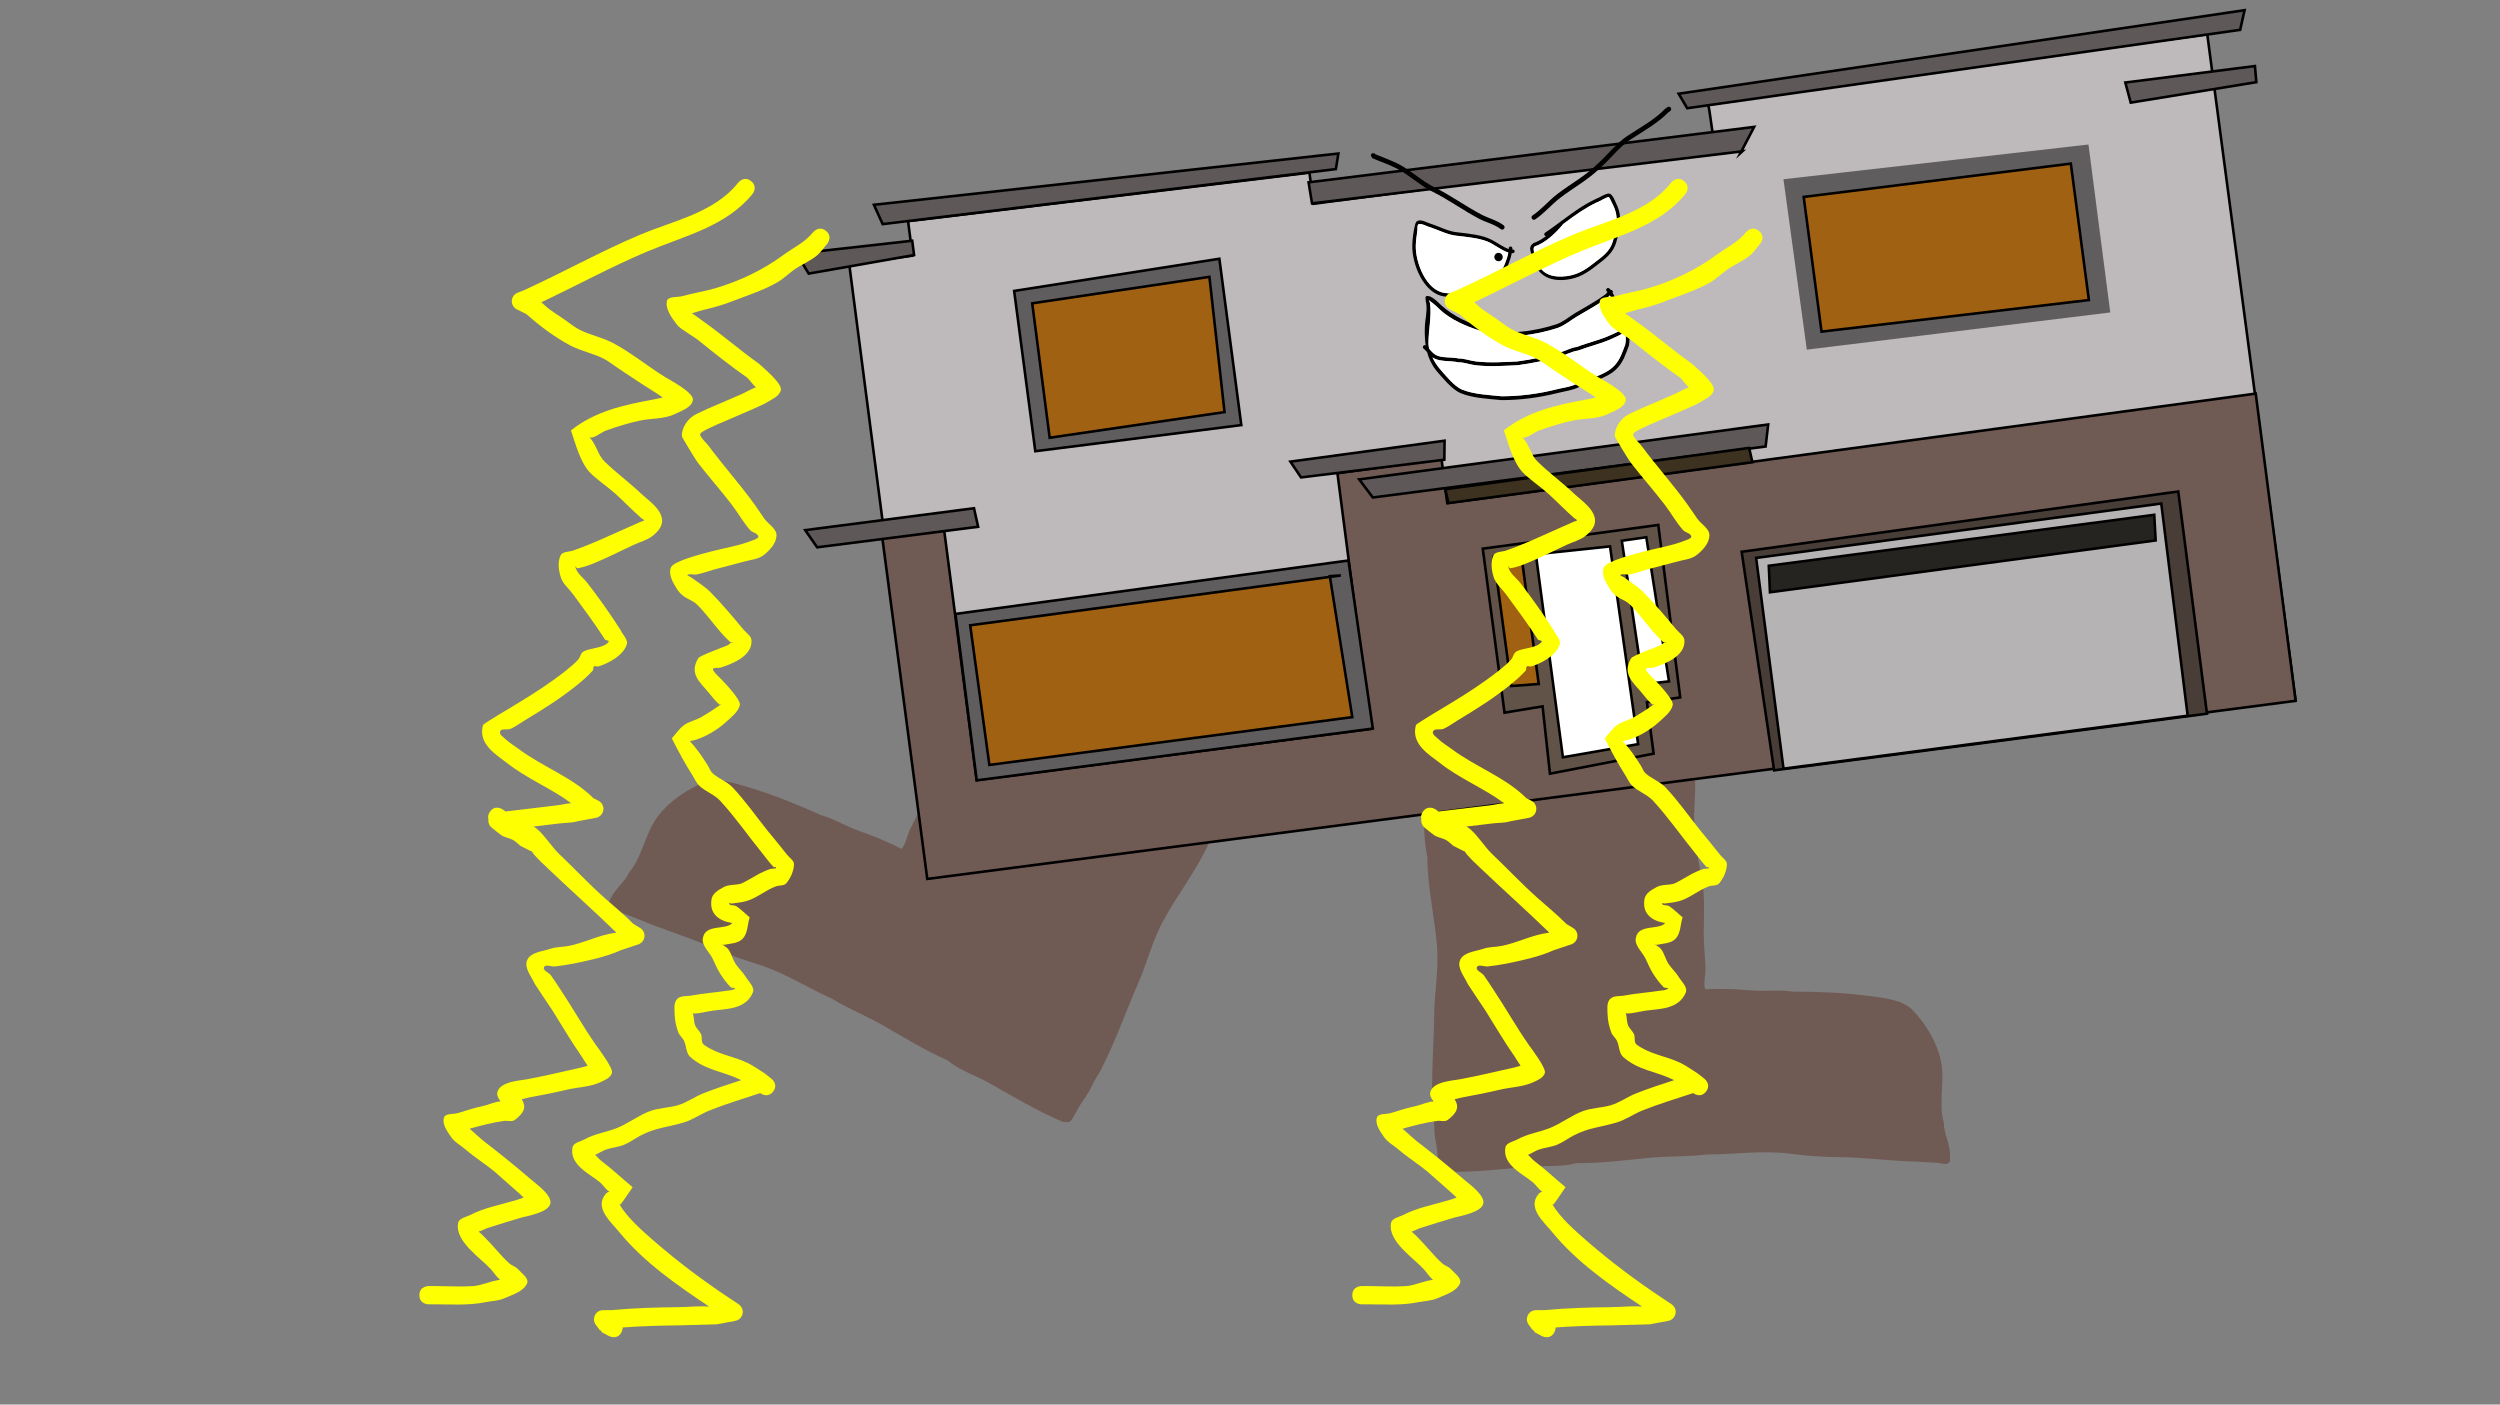 <svg version="1.1" xmlns="http://www.w3.org/2000/svg" xmlns:xlink="http://www.w3.org/1999/xlink" width="959.459" height="539.039" viewBox="0,0,959.459,539.039"><rect x="0" y="0" width="959.459" height="539.039" fill="#808080" stroke="none"/><g transform="translate(159.73,89.52)"><g data-paper-data="{&quot;isPaintingLayer&quot;:true}" fill-rule="nonzero" stroke-linejoin="miter" stroke-miterlimit="10" stroke-dasharray="" stroke-dashoffset="0" style="mix-blend-mode: normal"><path d="M-159.73,449.52v-539.039h959.459v539.039z" fill="none" stroke="#f00000" stroke-width="0" stroke-linecap="butt"/><path d="M225.941,156.822c-1.457,-0.657 -0.8,-2.114 -0.8,-2.114l0.823,-1.048c2.17,-1.079 3.266,-3.925 4.534,-5.917c2.421,-3.803 7.568,-9.245 7.587,-14.147c0.005,-1.263 -0.214,-2.768 -0.481,-4.248l-0.969,-1.897c-0.219,-0.42 -0.25,-0.932 -0.04,-1.397c0.363,-0.805 1.309,-1.163 2.114,-0.8l2.138,0.964c1.833,0.827 3.666,1.653 5.498,2.48c3.274,1.478 6.706,2.248 10.066,3.443c3.463,1.232 6.683,3.183 10.108,4.524c10.784,4.221 22.149,8.794 31.662,15.433c6.767,4.061 13.602,7.93 20.459,11.793c3.435,1.935 7.211,3.251 10.433,5.529c1.805,1.276 7.553,3.256 8.022,5.687c0.25,1.295 -0.733,2.554 -1.355,3.717c-1.474,2.76 -4.099,5.828 -6.014,8.404c-3.449,4.683 -6.348,9.813 -9.534,14.677c-1.713,2.617 -2.725,6.091 -4.009,8.939c-3.603,7.989 -6.823,16.017 -11.903,23.11c-4.641,10.233 -11.782,19.483 -17.255,29.295c-4.369,7.833 -6.418,16.494 -9.93,24.574c-4.773,10.918 -8.675,22.271 -14.16,32.917c-1.199,2.328 -2.718,4.41 -3.803,6.807c-1.322,2.922 -2.861,4.727 -4.555,7.395c-0.709,1.116 -2.667,5.318 -3.667,5.963c-0.822,0.531 -1.956,0.048 -2.934,0.072c-9.94,-4.31 -18.634,-9.517 -28.009,-14.816c-5.112,-2.889 -11.528,-4.913 -15.999,-8.695c-8.345,-3.711 -16.207,-8.469 -24.144,-13.085c-6.589,-3.832 -13.616,-6.552 -20.192,-10.576c-9.392,-4.214 -18.716,-10.254 -28.584,-13.274c-5.608,-1.716 -11.62,-3.823 -16.949,-6.158c-9.217,-4.157 -18.802,-6.918 -28.133,-10.835c-2.705,-1.135 -5.49,-2.07 -8.211,-3.162c-1.355,-0.544 -3.192,-0.508 -4.037,-1.699c-0.589,-0.83 0.344,-2.022 0.73,-2.964c1.615,-3.94 5.52,-6.521 7.291,-10.432c4.415,-5.221 5.816,-12.66 9.12,-18.608c3.998,-7.198 12.464,-13.107 19.856,-16.006c5.218,-1.802 11.926,0.507 17.04,2.036c9.231,2.761 18.834,6.615 27.61,10.611c4.242,1.122 8.073,3.443 12.125,5.097c3.875,1.582 7.78,2.773 11.626,4.508c1.832,0.826 3.684,1.618 5.498,2.48c0.593,0.282 1.453,1.138 1.867,0.629c1.404,-1.73 1.936,-4.774 2.858,-6.84c1.865,-4.028 4.184,-7.646 6.058,-11.802c2.803,-6.215 5.38,-13.346 9.304,-18.927c2.949,-4.194 5.864,-8.144 8.02,-12.961c0.561,-1.21 1.548,-2.175 2.251,-3.309c4.039,-6.517 5.534,-14.518 9.816,-20.944c1.256,-1.885 2.578,-3.72 3.853,-5.578c-0.211,0.173 -0.432,0.338 -0.664,0.495c-0.211,0.349 -0.866,1.187 -2.037,0.659z" data-paper-data="{&quot;index&quot;:null}" fill="#705a54" stroke="none" stroke-width="0.5" stroke-linecap="butt"/><path d="M491.194,201.417c-1.285,0 -1.537,-1.033 -1.586,-1.438c-0.147,-0.238 -0.28,-0.479 -0.402,-0.724c0.398,2.218 0.849,4.434 1.218,6.669c1.261,7.619 -0.666,15.527 0.336,23.128c0.174,1.323 0.677,2.608 0.691,3.942c-0.015,5.278 1.018,10.077 1.982,15.113c1.282,6.701 0.699,14.261 0.699,21.079c0,4.56 0.626,8.81 0.67,13.249c-0.009,2.262 -0.776,5.256 -0.207,7.41c0.168,0.635 1.304,0.208 1.96,0.195c2.009,-0.04 4.023,0 6.032,0c4.218,0 8.268,0.519 12.451,0.671c4.374,0.159 8.82,-0.382 13.149,0.34c9.643,-0.034 19.982,0.401 29.532,1.68c5.29,0.708 12.355,1.362 16.37,5.15c5.545,5.682 10.834,14.549 11.519,22.754c0.566,6.781 -1.216,14.138 0.663,20.712c0.006,4.293 2.505,8.251 2.357,12.507c-0.035,1.017 0.324,2.487 -0.553,3.002c-1.26,0.738 -2.92,-0.049 -4.379,-0.111c-2.929,-0.123 -5.852,-0.417 -8.784,-0.494c-10.117,-0.266 -19.989,-1.691 -30.1,-1.691c-5.818,-0.063 -12.165,-0.615 -17.982,-1.356c-10.238,-1.304 -21.219,0.368 -31.514,0.347c-7.649,0.964 -15.172,0.554 -22.754,1.338c-9.133,0.944 -18.256,2.048 -27.389,2.001c-5.631,1.609 -12.312,0.816 -18.16,1.348c-10.725,0.976 -20.791,2.148 -31.624,1.99c-0.882,-0.424 -2.114,-0.45 -2.645,-1.272c-0.646,-1 -0.703,-5.635 -0.89,-6.944c-0.448,-3.128 -1.108,-5.406 -1.111,-8.614c-0.003,-2.631 -0.531,-5.154 -0.667,-7.769c-0.623,-11.959 0.488,-23.913 0.626,-35.828c0.121,-8.81 1.815,-17.547 1.052,-26.484c-0.955,-11.194 -3.661,-22.563 -3.684,-33.798c-1.714,-8.554 -1.348,-17.196 -1.348,-25.96c0,-3.124 0.507,-6.707 0.021,-9.797c-0.903,-5.744 -1.437,-11.612 -2.656,-17.299c-0.687,-3.135 -1.818,-7.012 -2.027,-10.133c-0.088,-1.316 -0.467,-2.868 0.293,-3.945c1.427,-2.023 7.481,-1.464 9.651,-1.885c3.874,-0.752 7.857,-0.399 11.784,-0.75c7.839,-0.702 15.661,-1.419 23.499,-2.338c11.402,-2.141 23.642,-1.637 35.207,-1.05c3.673,0.186 7.411,-0.268 11.074,0.032c3.554,0.291 6.999,1.001 10.591,1c2.011,0 4.021,0 6.032,0h2.346c0.883,0 1.598,0.715 1.598,1.598c0,0.51 -0.239,0.964 -0.611,1.257l-1.663,1.331c-0.852,1.24 -1.671,2.522 -2.185,3.675c-1.998,4.476 0.456,11.552 1.099,16.015c0.337,2.337 0.166,5.382 1.701,7.258l0.32,1.294c0,0 0,1.598 -1.598,1.598z" fill="#705a54" stroke="none" stroke-width="0.5" stroke-linecap="butt"/><g><g stroke-width="1" stroke-linecap="round"><path d="M196.41,244.641l-30.241,-232.908l24.315,-3.157l-1.717,-13.224l154.042,-18.613l1.551,11.944l154.178,-20.236l-2.207,-15.329l-0.611,-3.261l191.652,-26.272l33.87,255.513l-524.463,68.271z" fill="#bebabb" stroke="#000000"/><path d="M393.487,86.537l0.244,1.877l0.249,1.92l1.717,13.224l310.28,-42.022l15.309,117.904l-525.145,68.359l-17.398,-131.991l23.812,-2.354l12.517,96.405l151.22,-19.635l-12.739,-98.111z" fill="#705a54" stroke="#000000"/><path d="M335.506,87.646l59.164,-8.029l-0.093,7.299l-54.987,6.793z" fill="#5e5859" stroke="#000000"/><path d="M361.896,94.456l156.975,-21.076l-0.984,8.456l-150.75,19.574z" fill="#5e5859" stroke="#000000"/><path d="M521.141,206.121l-12.452,-83.878l167.551,-23.143l11.029,85.277z" fill="#483d37" stroke="#000000"/><path d="M524.745,205.479l-10.501,-80.878l155.482,-20.882l10.141,81.445z" fill="#b5b3b4" stroke="#000000"/><path d="M667.573,117.879l-148.017,19.913l-0.454,-10.178l147.933,-19.555z" fill="#252421" stroke="#000000"/><path d="M435.119,207.4l-2.833,-25.831l-14.608,2.417l-8.346,-62.94l67.354,-9.092l8.42,66.183l-12.775,1.832l2.564,19.75z" fill="#615348" stroke="#000000"/><path d="M440.085,201.114l-10.383,-77.914l28.477,-3.032l10.786,75.899z" fill="#ffffff" stroke="#000000"/><path d="M420.268,173.752l-6.705,-49.587l10.484,-1.228l6.764,50.045z" fill="#a16112" stroke="#000000"/><path d="M470.906,173.098l-8.216,-55.079l9.403,-1.354l8.712,55.313z" fill="#ffffff" stroke="#000000"/><path d="M367.141,190.097l-152.019,19.871l-8.16,-63.867l150.806,-20.512z" fill="#605d5e" stroke="#000000"/><path d="M350.632,131.605l8.62,54.095l-139.278,18.35l-7.358,-53.593l142.236,-19.133z" fill="#a16112" stroke="#000000"/><path d="M237.603,83.649l-8.12,-61.51l78.755,-12.354l8.421,63.833z" fill="#605d5e" stroke="#000000"/><path d="M243.118,78.476l-6.698,-51.584l67.998,-10.159l5.807,51.899z" fill="#a16112" stroke="#000000"/><path d="M534.118,44.118l-8.829,-64.412l116.064,-13.207l8.239,63.457z" fill="#605d5e" stroke="#605d5e"/><path d="M539.345,37.752l-6.846,-51.697l102.516,-12.779l6.931,52.352z" fill="#a16112" stroke="#000000"/><path d="M508.941,-31.442l-165.143,19.979l-1.315,-8.078l170.996,-21.271l-5.222,9.991z" fill="#5e5859" stroke="#000000"/><path d="M484.502,-53.548l217.192,-32.059l-1.682,7.536l-212.212,30.082z" fill="#5e5859" stroke="#000000"/><path d="M352.95,-24.626l-173.928,21.12l-3.357,-7.414l178.253,-19.686z" fill="#5e5859" stroke="#000000"/><path d="M706.212,-57.988l-48.207,7.856l-2.066,-7.714l49.736,-6.325z" fill="#5e5859" stroke="#000000"/><path d="M215.657,112.642l-61.773,7.888l-4.581,-6.59l64.766,-8.409z" fill="#5e5859" stroke="#000000"/><path d="M191.075,8.366l-40.453,7.115l-4.586,-7.653l44.326,-4.957z" fill="#5e5859" stroke="#000000"/><path d="M396.146,103.553l-1.22,-5.317l116.636,-15.851l1.243,5.491z" fill="#3d3120" stroke="#000000"/></g><path d="M439.835,-4.943c4.036,-2.996 8.031,-5.924 12.733,-8.152c1.223,-0.373 4.148,-2.368 5.333,-2.138c1.312,0.254 2.284,3.078 2.775,4.114c2.346,4.948 1.365,9.139 -0.001,14.188c-1.278,4.722 -4.332,6.673 -8.054,9.587c-3.388,2.653 -6.54,4.566 -10.93,5.143c-6.743,0.851 -11.557,-1.589 -13.201,-8.343c-0.574,-2.359 -2.023,-3.908 0.275,-5.658c1.634,-0.562 3.303,-1.539 4.874,-2.723c-0.184,0.014 -0.405,-0.044 -0.586,-0.311c-0.385,-0.571 0.187,-0.956 0.187,-0.956c2.078,-1.399 4.053,-2.861 6.009,-4.314c0.041,-0.054 0.081,-0.107 0.121,-0.16zM440.997,-4.098c-0.117,0.149 -0.268,0.222 -0.268,0.222l-0.04,0.007c-0.158,0.117 -0.316,0.235 -0.474,0.352c-2.688,3.341 -6.759,7.192 -10.838,8.549c-1.352,0.678 0.479,4.363 0.868,5.718c1.493,5.205 6.405,6.334 11.269,5.682c4.154,-0.532 7.067,-2.363 10.261,-4.863c3.482,-2.727 6.38,-4.465 7.57,-8.86c1.28,-4.724 2.28,-8.601 0.086,-13.238c-0.137,-0.289 -1.566,-3.349 -1.724,-3.34c-1.242,0.078 -3.336,1.666 -4.642,2.059c-4.44,2.121 -8.248,4.876 -12.068,7.712z" fill="#000000" stroke="none" stroke-width="0.5" stroke-linecap="butt"/><path d="M453.089,-11.849c1.305,-0.393 3.405,-1.977 4.647,-2.055c0.157,-0.01 1.593,3.057 1.73,3.345c2.194,4.638 1.205,8.547 -0.075,13.271c-1.19,4.394 -4.107,6.168 -7.59,8.895c-3.193,2.501 -6.143,4.338 -10.298,4.87c-4.864,0.652 -9.804,-0.498 -11.297,-5.703c-0.389,-1.355 -2.226,-5.054 -0.874,-5.732c4.079,-1.356 8.165,-5.251 10.852,-8.592c0.158,-0.117 0.319,-0.237 0.476,-0.355l0.041,-0.007c0,0 0.153,-0.074 0.27,-0.223c3.82,-2.836 7.677,-5.592 12.117,-7.713z" data-paper-data="{&quot;noHover&quot;:false,&quot;origItem&quot;:[&quot;Path&quot;,{&quot;applyMatrix&quot;:true,&quot;segments&quot;:[[[274.12499,131.23562],[4.52111,-2.5262],[-0.14706,0.14413]],[273.80453,131.43755],[[273.75988,131.43976],[0,0],[-0.18675,0.10448]],[[273.19936,131.75351],[0.18694,-0.10467],[-3.36951,3.2293]],[[260.30254,139.46207],[4.5932,-0.89246],[-1.55461,0.5425]],[[260.43803,145.75564],[-0.2296,-1.517],[0.88211,5.82814]],[[271.80541,153.4686],[-5.3413,0.02189],[4.55867,0.00767]],[[283.56253,149.65698],[-3.79755,2.25196],[4.14099,-2.45562]],[[292.97559,141.15478],[-1.90003,4.57629],[2.04386,-4.91995]],[[294.92401,126.87708],[1.71852,5.31356],[-0.10703,-0.33093]],[[293.5316,123.03065],[0.17105,0.01138],[-1.35157,-0.08989]],[[288.23274,124.60254],[1.46402,-0.24137],[-5.08987,1.66728]]],&quot;closed&quot;:true}]}" fill="#ffffff" stroke="none" stroke-width="0.5" stroke-linecap="butt"/><path d="M419.909,5.091c0.683,-0.089 0.772,0.595 0.772,0.595l0.024,0.347c-0.01,0.078 -0.02,0.156 -0.03,0.233c0.037,-0.005 0.074,-0.011 0.109,-0.018c0,0 0.683,-0.089 0.772,0.595c0.089,0.683 -0.595,0.772 -0.595,0.772c-0.168,0.014 -0.339,0.017 -0.51,0.01c-0.624,3.191 -1.848,5.804 -3.411,8.95c-4.356,5.696 -15.401,8.689 -22.392,7.672c-8.031,-0.935 -12.607,-12.577 -12.367,-19.754c0.089,-2.359 0.391,-4.975 0.956,-7.254c0.175,-0.707 0.296,-1.654 1.108,-2.013c1.366,-0.605 3.521,0.656 4.783,1.049c3.735,1.165 6.97,3.151 11.01,3.422c4.226,0.519 8.818,0.895 12.669,2.829c1.5,0.754 4.421,2.864 6.508,3.543c0.008,-0.064 0.015,-0.129 0.022,-0.194l-0.022,-0.01c0,0 -0.089,-0.683 0.595,-0.772zM419.111,7.391c-2.695,-0.78 -5.626,-3.285 -8.091,-4.228c-3.456,-1.323 -7.372,-1.646 -11.013,-2.096c-4.143,-0.289 -7.46,-2.282 -11.287,-3.477c-1.037,-0.324 -2.707,-1.327 -3.839,-1.096c-0.788,0.161 -0.506,1.537 -0.604,2.335c-0.231,1.879 -0.553,3.807 -0.618,5.713c-0.252,6.439 3.917,17.494 11.172,18.339c6.402,0.997 17.01,-1.845 21.04,-7.035c1.467,-2.988 2.669,-5.44 3.239,-8.453z" fill="#000000" stroke="none" stroke-width="0.5" stroke-linecap="butt"/><path d="M415.912,15.866c-4.031,5.191 -14.699,8.053 -21.101,7.056c-7.255,-0.844 -11.45,-11.952 -11.198,-18.39c0.066,-1.905 0.392,-3.846 0.623,-5.725c0.098,-0.798 -0.18,-2.178 0.607,-2.339c1.131,-0.232 2.804,0.769 3.841,1.093c3.827,1.195 7.169,3.173 11.312,3.462c3.641,0.45 7.606,0.795 11.062,2.118c2.465,0.944 5.402,3.468 8.096,4.248c-0.57,3.013 -1.777,5.489 -3.244,8.477z" data-paper-data="{&quot;noHover&quot;:false,&quot;origItem&quot;:[&quot;Path&quot;,{&quot;applyMatrix&quot;:true,&quot;segments&quot;:[[[248.89009,140.56963],[-1.03767,3.17249],[-2.79957,-1.22013]],[[240.74963,134.87163],[2.52832,1.36419],[-3.54499,-1.91275]],[[229.15604,131.06567],[3.86717,0.99588],[-4.43149,-0.89251]],[[217.46009,125.73049],[3.96328,1.82658],[-1.07387,-0.49492]],[[213.46998,124.00951],[1.25379,-0.09136],[-0.87277,0.0636]],[[212.49036,126.44515],[0.21763,-0.84759],[-0.51247,1.99589]],[[211.02218,132.5247],[0.33785,-2.04724],[-1.17462,6.91473]],[[220.51155,153.88566],[-7.71273,-1.92818],[6.7709,1.97384]],[[244.20896,149.24036],[-5.07827,5.03804],[2.00193,-3.01961]]],&quot;closed&quot;:true}]}" fill="#ffffff" stroke="none" stroke-width="0.5" stroke-linecap="butt"/><path d="M413.785,9.334c-0.114,-0.881 0.507,-1.687 1.387,-1.801c0.881,-0.114 1.687,0.507 1.801,1.387c0.114,0.881 -0.507,1.687 -1.387,1.801c-0.881,0.114 -1.687,-0.507 -1.801,-1.387z" fill="#000000" stroke="none" stroke-width="0.5" stroke-linecap="butt"/><path d="M456.343,-0.709c-0.114,-0.881 0.507,-1.687 1.387,-1.801c0.881,-0.114 1.687,0.507 1.801,1.387c0.114,0.881 -0.507,1.687 -1.387,1.801c-0.881,0.114 -1.687,-0.507 -1.801,-1.387z" fill="#000000" stroke="none" stroke-width="0.5" stroke-linecap="butt"/><path d="M367.195,-30.736c0.499,-0.065 0.761,0.18 0.895,0.414c2.931,1.251 6.057,2.294 8.881,3.743c4.871,2.499 8.942,6.545 13.842,8.953c6.299,3.112 11.87,7.244 18.054,10.478c2.814,1.472 5.925,2.146 8.463,4.09c0,0 0.728,0.561 0.167,1.288c-0.561,0.728 -1.288,0.167 -1.288,0.167c-2.413,-1.87 -5.479,-2.501 -8.173,-3.907c-6.183,-3.226 -11.744,-7.36 -18.037,-10.469c-4.907,-2.436 -8.99,-6.468 -13.877,-8.97c-2.912,-1.492 -6.15,-2.546 -9.152,-3.855l-0.567,-0.902c0,0 -0.118,-0.911 0.793,-1.029z" fill="#000000" stroke="none" stroke-width="0.5" stroke-linecap="butt"/><path d="M481.476,-48.146c0.513,0.762 -0.249,1.275 -0.249,1.275l-0.518,0.324c-4.013,4.136 -9.747,7.391 -14.579,10.524c-4.514,2.926 -7.832,7.568 -11.86,11.079c-4.658,4.543 -10.068,7.417 -15.193,11.334c-3.342,2.554 -6.119,5.927 -9.586,8.279c0,0 -0.762,0.513 -1.275,-0.249c-0.513,-0.762 0.249,-1.275 0.249,-1.275c3.443,-2.3 6.191,-5.688 9.497,-8.214c5.08,-3.882 10.448,-6.728 15.063,-11.225c4.106,-3.582 7.482,-8.263 12.082,-11.254c4.699,-3.055 10.413,-6.213 14.279,-10.272l0.816,-0.574c0,0 0.762,-0.513 1.275,0.249z" fill="#000000" stroke="none" stroke-width="0.5" stroke-linecap="butt"/><path d="M386.504,43.24c0.327,-0.424 0.723,-0.312 0.923,-0.214c-0.329,-2.178 -0.398,-4.445 -0.339,-6.793c0.078,-3.093 0.981,-5.959 0.572,-9.071c-0.033,-0.192 -0.6,-2.727 -0.112,-2.942c1.855,-0.818 4.661,2.36 5.814,3.391c5.028,4.496 10.981,7.149 17.464,8.971c8.035,2.752 18.779,0.927 26.709,-1.628c2.698,-0.896 4.918,-2.924 7.326,-4.365c3.743,-2.239 7.823,-4.389 11.323,-6.977c0.378,-0.293 0.723,-0.638 1.005,-1.026c-0.09,-0.105 -0.183,-0.204 -0.277,-0.298c0,0 -0.524,-0.537 0.014,-1.061c0.537,-0.524 1.061,0.014 1.061,0.014c0.154,0.161 0.3,0.329 0.439,0.504c0.218,-0.032 0.507,0.013 0.717,0.368c0.179,0.303 0.132,0.548 0.031,0.723c1.082,1.812 1.755,4.009 2.735,5.796c1.179,2.15 2.297,4.471 3.005,6.885c0.328,0.265 0.287,0.597 0.218,0.798c0.558,2.216 0.743,4.503 0.29,6.804c-1.205,3.168 -2.067,6.092 -4.455,8.654c-3.615,3.877 -9.981,5.149 -14.643,7.238c-2.544,1.281 -5.651,1.645 -8.421,2.339c-6.963,1.745 -14.142,2.687 -21.321,2.69c-5.045,-0.522 -10.99,-0.693 -15.719,-2.668c-3.373,-1.409 -6.907,-5.858 -9.278,-8.546c-1.814,-2.256 -2.944,-4.659 -3.62,-7.196c-0.404,-0.45 -0.812,-0.896 -1.265,-1.296l-0.058,-0.042c0,0 -0.594,-0.458 -0.137,-1.052zM391.235,46.635c2.202,1.368 6.261,0.768 8.819,1.402c2.213,-0.039 4.466,0.874 6.652,1.131c5.39,0.633 10.513,0.242 15.869,-0.004c5.359,-0.699 11.128,-1.894 16.297,-3.406c2.217,-0.649 4.251,-1.859 6.593,-2.16c4.309,-1.687 8.911,-2.641 13.12,-4.618c1.602,-0.752 3.716,-1.475 4.896,-2.887c-0.813,-2.626 -2.175,-5.12 -3.296,-7.648c-0.6,-1.353 -1.254,-3.138 -2.105,-4.585c-0.299,0.344 -0.632,0.66 -0.986,0.945c-3.549,2.619 -7.664,4.799 -11.455,7.068c-2.524,1.51 -4.814,3.538 -7.634,4.507c-8.249,2.656 -19.262,4.461 -27.624,1.636c-5.565,-1.562 -11.106,-3.719 -15.763,-7.206c-1.583,-1.186 -2.922,-2.762 -4.499,-3.983c-0,-0 -0.993,-0.706 -1.427,-1.167c0.174,0.393 0.399,0.981 0.451,1.28c0.64,4.989 -0.625,10.237 -0.618,15.279c0.001,0.682 0.099,1.394 0.273,2.117c0.752,0.835 1.473,1.7 2.438,2.299zM459.224,40.337c-4.294,2.014 -8.981,3.025 -13.388,4.714c-2.325,0.305 -4.332,1.494 -6.535,2.144c-5.257,1.549 -11.142,2.759 -16.595,3.463c-5.459,0.251 -10.689,0.632 -16.181,-0.001c-2.18,-0.251 -4.431,-1.171 -6.635,-1.129c-2.853,-0.679 -6.892,-0.126 -9.416,-1.601c-0.153,-0.09 -0.301,-0.186 -0.443,-0.287c0.784,1.589 1.769,3.072 2.698,4.218c2.191,2.486 5.618,6.885 8.754,8.148c4.599,1.854 10.289,2.022 15.174,2.535c7.03,-0.013 14.061,-0.937 20.88,-2.647c2.65,-0.665 5.719,-0.982 8.137,-2.236c4.407,-1.977 10.787,-3.198 14.187,-6.9c2.212,-2.409 2.981,-5.087 4.117,-8.051c0.333,-1.73 0.258,-3.369 -0.066,-4.951c-1.34,1.146 -3.125,1.849 -4.688,2.582z" fill="#000000" stroke="none" stroke-width="0.5" stroke-linecap="butt"/><path d="M463.958,37.736c0.323,1.582 0.401,3.227 0.067,4.957c-1.136,2.964 -1.904,5.653 -4.116,8.062c-3.4,3.703 -9.782,4.94 -14.189,6.918c-2.417,1.254 -5.496,1.589 -8.146,2.253c-6.819,1.71 -13.925,2.636 -20.955,2.649c-4.885,-0.512 -10.585,-0.7 -15.184,-2.554c-3.135,-1.264 -6.565,-5.677 -8.756,-8.163c-0.929,-1.146 -1.914,-2.635 -2.698,-4.224c0.142,0.101 0.389,0.209 0.542,0.298c2.524,1.475 6.563,0.921 9.416,1.6c2.205,-0.043 4.456,0.876 6.635,1.128c5.492,0.633 10.624,0.236 16.083,-0.015c5.453,-0.705 11.432,-1.922 16.689,-3.471c2.203,-0.649 4.211,-1.837 6.535,-2.142c4.407,-1.689 9.001,-2.664 13.295,-4.678c1.563,-0.733 3.441,-1.472 4.781,-2.619z" data-paper-data="{&quot;noHover&quot;:false,&quot;origItem&quot;:[&quot;Path&quot;,{&quot;applyMatrix&quot;:true,&quot;segments&quot;:[[[567.28028,152.13912],[3.40706,-0.56217],[-9.35858,1.54419]],[[538.95019,153.94168],[9.39982,-0.85718],[-4.64008,-0.67621]],[[525.2081,154.51847],[4.59282,-0.05314],[-10.96052,0.12683]],[[491.38508,152.17137],[10.87815,1.60528],[-10.6443,-2.48155]],[[460.23933,143.38123],[10.22704,4.2014],[-4.05935,-1.66763]],[[448.08043,137.60457],[4.2665,1.1154],[-5.12345,-2.85617]],[[430.82614,129.4093],[4.05723,4.20956],[-0.24653,-0.25579]],[[430.12932,128.61597],[0.21883,0.27261],[0.64521,3.48373]],[[433.03129,138.20068],[-1.16466,-2.71069],[2.86688,5.97475]],[[445.45478,158.63954],[-5.3486,-4.13515],[7.84616,6.06609]],[[473.28479,171.75977],[-9.12426,-3.63925],[13.53952,3.79341]],[[514.91335,178.00458],[-14.05355,-0.412],[5.46268,0.16015]],[[531.79001,178.11908],[-5.33448,1.10118],[9.55688,-1.41268]],[[562.84501,172.54214],[-8.55526,5.28037],[5.56551,-3.43508]],[[575.14281,159.28074],[-3.79697,5.08799],[1.58101,-3.14914]],[[577.70599,149.71459],[-0.23726,3.22058],[-3.2027,1.47869]]],&quot;closed&quot;:true}]}" fill="#ffffff" stroke="none" stroke-width="0.5" stroke-linecap="butt"/><path d="M388.749,44.349c-0.173,-0.722 -0.272,-1.438 -0.273,-2.12c-0.007,-5.042 1.258,-10.31 0.618,-15.3c-0.051,-0.299 -0.276,-0.889 -0.45,-1.281c0.434,0.461 1.524,1.19 1.525,1.19c1.578,1.221 2.917,2.793 4.5,3.979c4.656,3.487 10.197,5.627 15.762,7.189c8.361,2.824 19.276,1.024 27.525,-1.632c2.82,-0.97 5.111,-2.984 7.634,-4.494c3.791,-2.269 7.908,-4.441 11.457,-7.06c0.354,-0.284 0.782,-0.632 1.081,-0.976c0.851,1.448 1.506,3.24 2.107,4.592c1.121,2.527 2.485,5.033 3.297,7.658c-1.18,1.411 -3.295,2.139 -4.896,2.891c-4.209,1.977 -8.815,2.945 -13.124,4.632c-2.343,0.301 -4.383,1.522 -6.6,2.171c-5.168,1.513 -10.986,2.724 -16.345,3.424c-5.356,0.246 -10.51,0.619 -15.899,-0.014c-2.186,-0.257 -4.443,-1.177 -6.656,-1.138c-2.558,-0.634 -6.62,-0.041 -8.822,-1.409c-0.965,-0.599 -1.687,-1.468 -2.439,-2.303z" data-paper-data="{&quot;noHover&quot;:false,&quot;origItem&quot;:[&quot;Path&quot;,{&quot;applyMatrix&quot;:true,&quot;segments&quot;:[[[432.9934,127.33494],[-1.5319,-1.67793],[3.49562,3.82883]],[[449.20659,134.82397],[-4.57825,-2.61011],[4.28103,1.12692]],[[461.39587,140.61313],[-4.06777,-1.6817],[10.03045,4.14678]],[[491.94421,149.22393],[-10.44331,-2.43469],[10.69515,1.56452]],[[525.16318,151.51881],[-10.77004,0.10418],[4.62065,-0.0447]],[[539.02744,150.94268],[-4.6728,-0.69244],[9.21016,-0.90731]],[[566.78982,149.17948],[-9.17525,1.51924],[3.49146,-0.57812]],[[577.78157,146.28175],[-3.03829,2.07577],[-0.13822,-5.49537]],[[575.59007,129.77105],[0.78598,5.47394],[-0.42066,-2.92966]],[[574.02888,119.8016],[0.85168,3.24913],[-0.76252,0.49996]],[[571.61825,121.08448],[0.83509,-0.35549],[-8.25416,3.11306]],[[545.73007,128.46758],[8.52886,-2.3084],[-5.67772,1.53672]],[[528.5876,132.99705],[5.95474,-0.33506],[-17.32143,0.63184]],[[474.52789,121.14376],[14.5599,9.97723],[-9.86284,-6.02858]],[[448.10129,98.71213],[7.06887,9.24126],[-2.40387,-3.14262]],[[441.60436,88.60147],[2.37311,3.20785],[-0.00068,-0.00092]],[[439.49068,85.57998],[0.58541,1.1234],[0.12204,0.85063]],[[439.66299,88.2884],[0.06373,-0.60319],[-1.47778,9.95136]],[[430.17467,117.36299],[2.72475,-9.70989],[-0.36851,1.31323]],[[429.54989,121.58555],[0.05895,-1.48467],[0.99334,2.01592]]],&quot;closed&quot;:true}]}" fill="#ffffff" stroke="none" stroke-width="0.5" stroke-linecap="butt"/></g><path d="M74.101,423.301l-2.93,-1.569c-0.102,-0.258 -0.205,-0.517 -0.307,-0.775l-0.25,0.188l-1.668,-2.224c-0.452,-0.59 -0.721,-1.328 -0.721,-2.128c0,-1.933 1.567,-3.5 3.5,-3.5v0h3.253c8.709,-0.834 17.193,-1.031 25.934,-1.154c4.032,-0.057 7.792,-0.52 11.533,-0.201c-12.317,-8.195 -25.259,-17.22 -34.519,-28.609c-3.078,-3.786 -9.842,-9.402 -5.1,-14.754c0.344,-0.389 0.808,-0.608 1.314,-0.767c-1.46,-0.799 -2.279,-2.448 -3.552,-3.525c-3.853,-3.255 -11.813,-6.646 -10.615,-13.395c0.333,-1.877 3.076,-2.271 4.745,-3.192c3.831,-2.114 8.337,-2.687 12.395,-4.326c4.391,-1.773 8.203,-4.835 12.646,-6.474c3.419,-1.261 7.201,-1.225 10.697,-2.252c3.397,-0.998 6.327,-3.201 9.616,-4.513c4.762,-1.899 9.727,-3.507 14.654,-5.106c-0.15,-0.079 -0.301,-0.155 -0.453,-0.229c-6.571,-3.197 -13.321,-3.521 -19.096,-8.68c-1.622,-1.449 -1.437,-4.113 -2.341,-6.092c-0.563,-1.231 -1.791,-2.106 -2.252,-3.378c-0.769,-2.12 -1.293,-4.371 -1.376,-6.625c-0.075,-2.052 -0.456,-4.558 0.908,-6.093c1.311,-1.476 3.816,-1.023 5.752,-1.404c4.336,-0.854 8.773,-1.087 13.136,-1.787c1.139,-0.183 2.472,-0.099 3.358,-0.838c0.453,-0.378 -1.262,-0.144 -1.677,-0.564c-1.555,-1.574 -2.881,-3.378 -4.063,-5.248c-1.144,-1.81 -1.937,-3.819 -2.881,-5.74c-1.261,-2.566 -4.161,-4.895 -3.734,-7.723c0.866,-5.742 8.853,-3.012 11.313,-5.91c-4.471,-0.611 -9.038,-3.13 -7.947,-9.245c0.387,-2.169 2.803,-3.574 4.76,-4.587c1.971,-1.02 4.406,-0.643 6.537,-1.261c0.87,-0.252 6.78,-3.712 6.866,-3.754c1.45,-0.716 2.915,-1.433 4.463,-1.899c0.692,-0.208 2.471,0.05 2.094,-0.566c-0.169,-0.277 -0.728,0.035 -0.952,-0.2c-1.641,-1.715 -3.013,-3.668 -4.51,-5.51c-5.336,-6.563 -10.273,-13.728 -16.014,-19.931c-2.239,-2.419 -5.652,-3.489 -8.027,-5.774c-1.115,-1.073 -1.697,-2.588 -2.529,-3.892c-2.923,-4.585 -5.493,-9.392 -7.958,-14.239c1.556,-1.688 2.809,-3.715 4.667,-5.063c1.936,-1.404 4.422,-1.855 6.502,-3.036c2.743,-1.556 5.39,-3.287 7.944,-5.136c0.252,-0.182 -0.677,0.417 -0.908,0.21c-1.657,-1.48 -2.997,-3.283 -4.431,-4.981c-3.1,-3.67 -7.174,-6.924 -3.618,-12.741c0.661,-1.081 9.849,-4.331 11.297,-4.999c0.51,-0.235 0.86,-0.743 1.368,-0.982c0.246,-0.116 1.044,0.102 0.815,-0.044c-0.382,-0.241 -0.993,0.027 -1.325,-0.279c-4.512,-4.149 -7.976,-9.551 -12.249,-13.938c-2.876,-2.952 -5.401,-2.055 -8.299,-6.666c-1.472,-2.342 -3.237,-5.551 -2.039,-8.045c1.175,-2.449 12.166,-5.137 14.636,-5.843c5.533,-1.455 11.629,-2.384 16.924,-4.551c0.747,-0.306 2.15,-0.732 1.901,-1.499c-0.405,-1.249 -2.286,-1.376 -3.153,-2.363c-2.659,-3.03 -4.632,-6.602 -7.081,-9.804c-4.104,-5.367 -8.579,-10.399 -12.722,-15.728c-1.538,-1.978 -6.303,-10.16 -6.313,-10.234c-0.304,-2.363 1.038,-4.88 2.645,-6.64c1.865,-2.042 4.726,-2.883 7.193,-4.133c0.115,-0.059 12.699,-5.475 12.895,-5.562c1.891,-0.843 3.667,-1.982 5.616,-2.666c-1.214,-1.056 -2.129,-2.555 -3.302,-3.679c-6.491,-4.546 -12.497,-9.311 -18.64,-14.279c-2.25,-1.82 -7.065,-4.376 -8.248,-5.958c-1.982,-2.652 -4.554,-5.843 -3.976,-9.103c0.364,-2.055 3.931,-1.412 5.94,-1.977c4.293,-1.206 8.73,-1.864 13.004,-3.136c9.037,-2.689 17.935,-6.914 25.454,-12.437c4.621,-3.394 8.254,-4.758 11.801,-9.028c0,0 2.278,-2.657 4.935,-0.38c2.657,2.278 0.38,4.935 0.38,4.935c-1.294,1.474 -2.376,3.166 -3.882,4.422c-2.746,2.291 -6.21,3.577 -9.092,5.693c-1.973,1.449 -3.729,3.211 -5.835,4.457c-5.264,3.116 -12.131,5.32 -17.82,7.529c-3.52,1.367 -7.181,2.364 -10.853,3.243c-1.479,0.354 -2.94,0.914 -4.42,1.279c1.595,1.006 3.069,2.199 4.611,3.287c7.204,5.081 13.84,10.938 21.08,16.037c1.742,1.65 9.103,7.631 8.442,10.234c-0.623,2.455 -3.676,3.531 -5.807,4.899c-1.271,0.816 -11.567,5.189 -13.002,5.807c-2.345,1.01 -8.94,3.699 -11.311,5.245c-0.43,0.28 -1.042,0.828 -0.831,1.296c0.733,1.622 2.247,2.761 3.309,4.189c5.608,7.545 11.916,14.57 17.431,22.211c1.34,1.857 2.581,3.784 3.906,5.651c1.525,2.149 4.684,3.762 4.644,6.397c-0.045,2.981 -2.531,5.644 -4.856,7.51c-2.121,1.702 -5.13,1.809 -7.734,2.593c-0.04,0.012 -10.068,2.647 -11.378,2.991c-2.196,0.627 -4.348,1.43 -6.587,1.88c-1.162,0.234 -2.495,-0.377 -3.552,0.16c-0.49,0.249 0.898,0.635 1.339,0.964c2.515,1.873 5.268,3.486 7.467,5.721c4.3,4.372 8.614,9.48 12.525,14.215c1.123,1.359 3.069,2.466 3.18,4.226c0.384,6.117 -7.587,9.1 -11.781,10.448c-0.927,0.298 -2.09,-0.134 -2.892,0.419c-0.373,0.257 0.133,0.935 0.406,1.297c0.794,1.051 1.845,1.881 2.733,2.854c0.49,0.536 7.578,7.709 7.048,9.87c-0.653,2.663 -3.188,4.507 -5.19,6.38c-3.382,3.165 -9.308,6.724 -13.985,7.412c2.642,2.888 4.897,6.13 6.961,9.456c0.578,0.932 0.896,2.069 1.697,2.819c2.309,2.161 5.563,3.192 7.739,5.487c4.858,5.123 9.067,11.204 13.497,16.704c2.487,3.088 5.072,6.098 7.502,9.232c0.904,1.166 2.619,2.13 2.57,3.605c-0.087,2.607 -1.28,5.237 -2.933,7.255c-0.878,1.072 -2.679,0.718 -3.982,1.188c-3.929,1.416 -7.215,4.422 -11.193,5.609c-1.895,0.565 -3.89,0.726 -5.85,0.991c-0.289,0.039 -0.797,-0.364 -0.871,-0.082c-0.25,0.954 1.923,0.565 2.739,1.119c1.831,1.244 3.387,2.85 5.08,4.275c-0.887,2.722 -0.695,6.085 -2.662,8.166c-1.758,1.86 -4.792,1.876 -7.302,2.372c-0.464,0.092 -1.584,-1.012 -1.245,-0.682c0.924,0.899 2.264,1.37 3.023,2.412c1.21,1.663 1.652,3.783 2.749,5.521c1.104,1.749 2.756,3.114 3.82,4.887c1.167,1.946 3.705,4.1 2.828,6.193c-2.745,6.549 -10.237,6.179 -15.503,6.945c-2.333,0.339 -4.631,1.014 -6.987,1.095c-0.21,0.007 -0.392,-0.088 -0.566,-0.217c0.017,0.025 0.03,0.049 0.039,0.074c0.502,1.491 0.305,3.171 0.877,4.636c0.492,1.261 1.695,2.145 2.252,3.378c0.573,1.268 -0.083,3.217 1.037,4.043c5.197,3.835 11.303,4.323 16.94,7.086c2.269,1.112 4.309,2.64 6.463,3.961l2.648,2.084c0,0 2.747,2.169 0.578,4.916c-2.169,2.747 -4.916,0.578 -4.916,0.578l-0.023,-0.019c-0.051,0.02 -0.079,0.029 -0.079,0.029c-6.406,2.132 -13.025,4.113 -19.286,6.61c-3.412,1.361 -6.472,3.597 -9.992,4.651c-6.5,1.945 -10.484,1.871 -16.55,5.005c-2.166,1.119 -4.126,2.653 -6.385,3.569c-2.209,0.896 -4.663,1.041 -6.914,1.825c-1.452,0.506 -2.746,1.439 -4.155,2.041c0.816,0.689 1.61,1.724 2.376,2.302c4.235,3.197 7.916,6.696 12.014,10.093c-1.519,2.183 -2.949,4.43 -4.557,6.549c-0.095,0.126 -0.548,-0.065 -0.468,0.071c2.919,5.009 8.738,10.134 13.09,13.911c9.327,8.095 18.967,15.338 29.268,22.16l0.004,0.004l0.001,-0.001l3.333,2.222c0.965,0.623 1.604,1.708 1.604,2.942c0,1.734 -1.261,3.174 -2.916,3.452l-6.819,1.279l-0.005,-0.029c-0.09,0.024 -0.18,0.047 -0.27,0.069c-0.056,0.014 -14.107,0.387 -14.315,0.39c-7.35,0.104 -14.507,0.272 -21.778,0.817c0.016,0.524 -0.105,1.118 -0.437,1.782c-1.565,3.13 -4.696,1.565 -4.696,1.565zM76.153,367.24c-0.07,0.021 -0.14,0.048 -0.211,0.078c0.071,-0.025 0.142,-0.051 0.211,-0.078zM105.268,298.666c-0.232,-0.063 0.157,0.081 0.497,0.286c-0.155,-0.125 -0.316,-0.237 -0.497,-0.286z" data-paper-data="{&quot;index&quot;:null}" fill="#feff00" stroke="none" stroke-width="0.5" stroke-linecap="butt"/><path d="M4.72,404.053h2.252c4.891,0 9.99,0.346 14.854,0.017c3.232,-0.219 6.901,-2.023 10.359,-2.413c-1.399,-1.157 -2.335,-2.759 -3.609,-4.158c-3.823,-4.195 -13.856,-10.671 -12.488,-17.655c0.369,-1.885 3.124,-2.26 4.827,-3.148c5.342,-2.785 12.018,-3.966 17.739,-5.726c0.87,-0.235 1.727,-0.572 2.588,-0.877c-0.552,-0.509 -1.074,-1.065 -1.639,-1.551c-0.633,-0.545 -9.306,-8.225 -9.489,-8.377c-3.578,-2.974 -7.561,-5.416 -11.097,-8.464c-1.888,-1.627 -4.249,-2.834 -5.657,-4.892c-1.475,-2.156 -3.459,-4.846 -2.719,-7.351c0.541,-1.83 3.61,-1.237 5.428,-1.816c3.249,-1.036 6.52,-2.031 9.851,-2.765c1.997,-0.44 4.436,-1.659 6.45,-1.671c-0.808,-1.148 -1.536,-2.353 -1.216,-3.598c1.043,-4.069 8.787,-4.435 11.226,-4.892c6.984,-1.27 13.778,-2.962 20.711,-4.48c0.902,-0.198 1.801,-0.497 2.705,-0.722c-0.883,-1.252 -1.62,-2.627 -2.498,-3.883c-3.911,-5.589 -7.239,-11.362 -10.861,-17.131c-0.839,-1.336 -6.655,-9.86 -6.858,-10.306c-1.348,-2.951 -4.283,-6.298 -2.975,-9.268c1.338,-3.038 5.821,-3.27 8.965,-4.336c2.252,-0.764 4.718,-0.631 7.051,-1.095c5.904,-1.174 11.869,-4.306 17.781,-5.013l0.378,-0.126c-8.714,-8.462 -17.803,-16.539 -26.614,-24.938c-1.61,-1.534 -3.246,-3.05 -4.713,-4.721c-0.405,-0.462 -0.761,-0.967 -1.103,-1.483c-0.4,-0.109 -0.654,-0.236 -0.654,-0.236l-3.699,-1.872c-0.916,-0.737 -1.727,-1.627 -2.748,-2.21c-1.605,-0.917 -3.71,-0.998 -5.068,-2.252c-0.11,-0.102 -0.218,-0.207 -0.322,-0.314l-0.045,0.057l-2.79,-2.232c-0.815,-0.641 -1.339,-1.636 -1.339,-2.753c0,-0.182 0.014,-0.362 0.041,-0.537c-0.226,-0.767 -0.18,-1.722 0.547,-2.812c1.941,-2.912 4.854,-0.971 4.854,-0.971c0.393,0.262 0.778,0.538 1.158,0.82h0.124c6.563,-0.788 13.127,-1.562 19.69,-2.352c1.793,-0.216 3.58,-0.714 5.375,-0.828c-7.638,-5.672 -16.984,-9.415 -24.447,-15.283c-4.218,-3.317 -11.441,-7.308 -9.374,-14.731c0.133,-0.476 10.889,-6.863 12.369,-7.751c6.711,-4.027 13.456,-8.358 19.589,-13.233c1.604,-1.275 3.191,-2.595 4.565,-4.115c0.767,-0.849 0.863,-2.263 1.796,-2.926c2.338,-1.662 8.083,-1.237 9.927,-3.951c0.293,-0.431 -0.926,-0.481 -1.389,-0.721c-3.853,-6.059 -8.085,-11.718 -12.334,-17.504c-1.563,-2.129 -3.843,-3.898 -4.654,-6.411c-0.863,-2.672 -1.29,-5.863 -0.134,-8.422c0.707,-1.566 3.169,-1.333 4.794,-1.893c7.092,-2.444 13.755,-5.645 20.643,-8.686c1.88,-0.83 3.758,-1.664 5.636,-2.498c0.31,-0.138 0.941,-0.08 0.928,-0.419c-0.016,-0.426 -0.656,-0.545 -0.976,-0.826c-3.346,-2.942 -6.441,-6.157 -9.72,-9.173c-2.658,-2.445 -7.64,-5.878 -9.928,-8.257c-3.822,-3.974 -5.668,-11.291 -7.369,-16.274c9.368,-7.418 20.346,-9.79 31.964,-11.907c1.088,-0.198 2.169,-0.485 3.256,-0.702c-0.933,-0.623 -1.836,-1.309 -2.782,-1.895c-4.808,-2.975 -9.509,-6.141 -14.224,-9.26c-1.847,-1.222 -3.574,-2.647 -5.537,-3.673c-4.145,-2.164 -8.901,-3.002 -13.028,-5.198c-6.026,-3.206 -11.754,-7.559 -17.007,-12.173l-0.029,0.058l-3.311,-1.655c-1.184,-0.561 -2.003,-1.767 -2.003,-3.164c0,-1.502 0.947,-2.784 2.276,-3.28l2.681,-1.072c14.83,-6.776 29.198,-14.8 44.258,-21.157c12.863,-5.43 28.606,-8.455 37.702,-20.033c0,0 2.186,-2.733 4.919,-0.547c2.733,2.186 0.547,4.919 0.547,4.919c-10.186,12.555 -26.232,16.109 -40.445,22.109c-13.819,5.834 -27.058,13.059 -40.6,19.456c1.052,0.898 2.032,1.923 3.144,2.728c1.863,1.349 3.803,2.588 5.701,3.886c1.821,1.245 3.508,2.709 5.455,3.746c4.112,2.188 8.851,3.017 12.98,5.173c7.038,3.674 13.464,9.015 20.225,13.197c1.515,0.937 11.156,5.941 10.651,8.818c-0.502,2.865 -4.276,4.081 -6.891,5.355c-4.103,1.998 -8.992,1.58 -13.458,2.52c-4.412,0.928 -8.725,2.31 -12.98,3.801c-1.835,0.643 -4.903,3.404 -6.404,2.556c2.655,2.674 3.222,6.766 5.727,9.234c4.45,4.383 9.68,8.17 14.224,12.512c2.477,2.367 8.456,6.211 7.946,10.898c-0.228,2.094 -1.935,3.89 -3.576,5.211c-2.034,1.639 -4.701,2.279 -7.075,3.369c-5.07,2.326 -10.574,5.206 -15.751,7.264c-1.965,0.781 -3.984,1.51 -6.074,1.832c-0.374,0.058 -0.898,-1.14 -0.837,-0.767c0.433,2.646 3.103,4.376 4.738,6.502c4.495,5.847 8.725,11.8 12.684,18.017c0.785,1.829 2.955,3.588 2.356,5.486c-1.345,4.26 -6.913,7.174 -10.866,8.434c-0.549,0.175 -1.262,-0.336 -1.729,0.002c-0.444,0.321 -0.091,1.171 -0.456,1.578c-1.749,1.949 -3.729,3.688 -5.756,5.346c-6.281,5.139 -13.432,9.618 -20.384,13.789c-1.791,1.075 -3.467,2.372 -5.375,3.222c-1.263,0.563 -3.465,-0.292 -4.035,0.968c-0.523,1.156 1.271,2.237 2.19,3.112c1.474,1.403 3.278,2.411 4.902,3.638c8.989,6.79 20.799,10.941 28.738,18.933l1.802,0.901c1.184,0.561 2.003,1.767 2.003,3.164c0,1.734 -1.261,3.174 -2.916,3.452l-6.819,1.279l-0.003,-0.014c-0.037,0.011 -0.073,0.023 -0.11,0.034c-2.269,0.688 -4.709,0.569 -7.063,0.853c-3.301,0.398 -6.602,0.796 -9.903,1.189c0.466,0.267 0.909,0.568 1.322,0.918c3.307,2.813 5.494,6.756 8.642,9.746c5.76,5.469 11.306,11.414 17.242,16.687c3.812,3.386 7.549,6.407 11.139,10.04l2.481,1.489c1.049,0.605 1.754,1.737 1.754,3.034c0,1.574 -1.04,2.906 -2.47,3.346l-6.564,2.188l-0.001,-0.004c-0.012,0.006 -0.024,0.011 -0.037,0.017c-5.454,2.498 -12.584,4.022 -18.486,5.199c-2.244,0.447 -4.515,0.76 -6.787,1.034c-1.402,0.169 -3.635,-0.99 -4.225,0.292c-0.571,1.241 1.847,2.019 2.655,3.119c1.325,1.805 2.492,3.721 3.736,5.583c4.681,7.008 8.764,14.334 13.6,21.241c0.522,0.746 6.593,8.671 6.097,10.59c-0.484,1.872 -2.767,2.822 -4.523,3.633c-3.958,1.827 -8.525,1.832 -12.765,2.842c-4.751,1.131 -9.398,2.047 -14.208,2.922c-1.053,0.185 -2.098,0.512 -3.149,0.746c1.832,2.81 1.102,5.145 -2.669,7.95c-1.099,0.817 -2.735,0.173 -4.092,0.358c-4.351,0.592 -8.62,1.719 -12.853,2.884c-0.123,0.034 -0.245,0.073 -0.367,0.116c1.818,1.572 4.303,3.896 5.535,4.847c6.224,4.802 12.154,9.587 18.121,14.725c2.178,1.875 7.55,5.641 7.37,8.848c-0.204,3.655 -9.354,5.183 -10.926,5.616c-4.41,1.357 -8.852,2.618 -13.232,4.07c-1.161,0.385 -2.237,1.087 -3.416,1.37c0.931,0.739 1.898,1.759 2.382,2.237c3.183,3.148 6.165,7.077 9.462,10.03c0.96,0.86 2.385,1.153 3.232,2.125c1.439,1.651 4.405,3.589 3.479,5.573c-1.463,3.136 -5.554,4.233 -8.713,5.645c-2.254,1.008 -4.835,1.002 -7.254,1.493c-6.441,1.308 -13.022,0.814 -19.573,0.814h-2.252c0,0 -3.5,0 -3.5,-3.5c0,-3.5 3.5,-3.5 3.5,-3.5z" data-paper-data="{&quot;index&quot;:null}" fill="#feff00" stroke="none" stroke-width="0.5" stroke-linecap="butt"/><path d="M432.141,423.301l-2.93,-1.569c-0.102,-0.258 -0.205,-0.517 -0.307,-0.775l-0.25,0.188l-1.668,-2.224c-0.452,-0.59 -0.721,-1.328 -0.721,-2.128c0,-1.933 1.567,-3.5 3.5,-3.5v0h3.253c8.709,-0.834 17.193,-1.031 25.934,-1.154c4.032,-0.057 7.792,-0.52 11.533,-0.201c-12.317,-8.195 -25.259,-17.22 -34.519,-28.609c-3.078,-3.786 -9.842,-9.402 -5.1,-14.754c0.344,-0.389 0.808,-0.608 1.314,-0.767c-1.46,-0.799 -2.279,-2.448 -3.552,-3.525c-3.853,-3.255 -11.813,-6.646 -10.615,-13.395c0.333,-1.877 3.076,-2.271 4.745,-3.192c3.831,-2.114 8.337,-2.687 12.395,-4.326c4.391,-1.773 8.203,-4.835 12.646,-6.474c3.419,-1.261 7.201,-1.225 10.697,-2.252c3.397,-0.998 6.327,-3.201 9.616,-4.513c4.762,-1.899 9.727,-3.507 14.654,-5.106c-0.15,-0.079 -0.301,-0.155 -0.453,-0.229c-6.571,-3.197 -13.321,-3.521 -19.096,-8.68c-1.622,-1.449 -1.437,-4.113 -2.341,-6.092c-0.563,-1.231 -1.791,-2.106 -2.252,-3.378c-0.769,-2.12 -1.293,-4.371 -1.376,-6.625c-0.075,-2.052 -0.456,-4.558 0.908,-6.093c1.311,-1.476 3.816,-1.023 5.752,-1.404c4.336,-0.854 8.773,-1.087 13.136,-1.787c1.139,-0.183 2.472,-0.099 3.358,-0.838c0.453,-0.378 -1.262,-0.144 -1.677,-0.564c-1.555,-1.574 -2.881,-3.378 -4.063,-5.248c-1.144,-1.81 -1.937,-3.819 -2.881,-5.74c-1.261,-2.566 -4.161,-4.895 -3.734,-7.723c0.866,-5.742 8.853,-3.012 11.313,-5.91c-4.471,-0.611 -9.038,-3.13 -7.947,-9.245c0.387,-2.169 2.803,-3.574 4.76,-4.587c1.971,-1.02 4.406,-0.643 6.537,-1.261c0.87,-0.252 6.78,-3.712 6.866,-3.754c1.45,-0.716 2.915,-1.433 4.463,-1.899c0.692,-0.208 2.471,0.05 2.094,-0.566c-0.169,-0.277 -0.728,0.035 -0.952,-0.2c-1.641,-1.715 -3.013,-3.668 -4.51,-5.51c-5.336,-6.563 -10.273,-13.728 -16.014,-19.931c-2.239,-2.419 -5.652,-3.489 -8.027,-5.774c-1.115,-1.073 -1.697,-2.588 -2.529,-3.892c-2.923,-4.585 -5.493,-9.392 -7.958,-14.239c1.556,-1.688 2.809,-3.715 4.667,-5.063c1.936,-1.404 4.422,-1.855 6.502,-3.036c2.743,-1.556 5.39,-3.287 7.944,-5.136c0.252,-0.182 -0.677,0.417 -0.908,0.21c-1.657,-1.48 -2.997,-3.283 -4.431,-4.981c-3.1,-3.67 -7.174,-6.924 -3.618,-12.741c0.661,-1.081 9.849,-4.331 11.297,-4.999c0.51,-0.235 0.86,-0.743 1.368,-0.982c0.246,-0.116 1.044,0.102 0.815,-0.044c-0.382,-0.241 -0.993,0.027 -1.325,-0.279c-4.512,-4.149 -7.976,-9.551 -12.249,-13.938c-2.876,-2.952 -5.401,-2.055 -8.299,-6.666c-1.472,-2.342 -3.237,-5.551 -2.039,-8.045c1.175,-2.449 12.166,-5.137 14.636,-5.843c5.533,-1.455 11.629,-2.384 16.924,-4.551c0.747,-0.306 2.15,-0.732 1.901,-1.499c-0.405,-1.249 -2.286,-1.376 -3.153,-2.363c-2.659,-3.03 -4.632,-6.602 -7.081,-9.804c-4.104,-5.367 -8.579,-10.399 -12.722,-15.728c-1.538,-1.978 -6.303,-10.16 -6.313,-10.234c-0.304,-2.363 1.038,-4.88 2.645,-6.64c1.865,-2.042 4.726,-2.883 7.193,-4.133c0.115,-0.059 12.699,-5.475 12.895,-5.562c1.891,-0.843 3.667,-1.982 5.616,-2.666c-1.214,-1.056 -2.129,-2.555 -3.302,-3.679c-6.491,-4.546 -12.497,-9.311 -18.64,-14.279c-2.25,-1.82 -7.065,-4.376 -8.248,-5.958c-1.982,-2.652 -4.554,-5.843 -3.976,-9.103c0.364,-2.055 3.931,-1.412 5.94,-1.977c4.293,-1.206 8.73,-1.864 13.004,-3.136c9.037,-2.689 17.935,-6.914 25.454,-12.437c4.621,-3.394 8.254,-4.758 11.801,-9.028c0,0 2.278,-2.657 4.935,-0.38c2.657,2.278 0.38,4.935 0.38,4.935c-1.294,1.474 -2.376,3.166 -3.882,4.422c-2.746,2.291 -6.21,3.577 -9.092,5.693c-1.973,1.449 -3.729,3.211 -5.835,4.457c-5.264,3.116 -12.131,5.32 -17.82,7.529c-3.52,1.367 -7.181,2.364 -10.853,3.243c-1.479,0.354 -2.94,0.914 -4.42,1.279c1.595,1.006 3.069,2.199 4.611,3.287c7.204,5.081 13.84,10.938 21.08,16.037c1.742,1.65 9.103,7.631 8.442,10.234c-0.623,2.455 -3.676,3.531 -5.807,4.899c-1.271,0.816 -11.567,5.189 -13.002,5.807c-2.345,1.01 -8.94,3.699 -11.311,5.245c-0.43,0.28 -1.042,0.828 -0.831,1.296c0.733,1.622 2.247,2.761 3.308,4.189c5.608,7.545 11.916,14.57 17.431,22.211c1.34,1.857 2.581,3.784 3.906,5.651c1.525,2.149 4.684,3.762 4.644,6.397c-0.045,2.981 -2.531,5.644 -4.856,7.51c-2.121,1.702 -5.13,1.809 -7.734,2.593c-0.04,0.012 -10.068,2.647 -11.378,2.991c-2.196,0.627 -4.348,1.43 -6.587,1.88c-1.162,0.234 -2.495,-0.377 -3.552,0.16c-0.49,0.249 0.898,0.635 1.339,0.964c2.515,1.873 5.268,3.486 7.467,5.721c4.3,4.372 8.614,9.48 12.525,14.215c1.123,1.359 3.069,2.466 3.18,4.226c0.384,6.117 -7.587,9.1 -11.781,10.448c-0.927,0.298 -2.09,-0.134 -2.892,0.419c-0.373,0.257 0.133,0.935 0.406,1.297c0.794,1.051 1.845,1.881 2.733,2.854c0.49,0.536 7.578,7.709 7.048,9.87c-0.653,2.663 -3.188,4.507 -5.19,6.38c-3.382,3.165 -9.308,6.724 -13.985,7.412c2.642,2.888 4.897,6.13 6.961,9.456c0.578,0.932 0.896,2.069 1.697,2.819c2.309,2.161 5.563,3.192 7.739,5.487c4.858,5.123 9.067,11.204 13.497,16.704c2.487,3.088 5.072,6.098 7.502,9.232c0.904,1.166 2.619,2.13 2.57,3.605c-0.087,2.607 -1.28,5.237 -2.933,7.255c-0.878,1.072 -2.679,0.718 -3.982,1.188c-3.929,1.416 -7.215,4.422 -11.193,5.609c-1.895,0.565 -3.89,0.726 -5.85,0.991c-0.289,0.039 -0.797,-0.364 -0.871,-0.082c-0.25,0.954 1.923,0.565 2.739,1.119c1.831,1.244 3.387,2.85 5.08,4.275c-0.887,2.722 -0.695,6.085 -2.662,8.166c-1.758,1.86 -4.792,1.876 -7.302,2.372c-0.464,0.092 -1.584,-1.012 -1.245,-0.682c0.924,0.899 2.264,1.37 3.023,2.412c1.21,1.663 1.652,3.783 2.749,5.521c1.104,1.749 2.756,3.114 3.82,4.887c1.167,1.946 3.705,4.1 2.828,6.193c-2.745,6.549 -10.237,6.179 -15.503,6.945c-2.333,0.339 -4.631,1.014 -6.987,1.095c-0.21,0.007 -0.392,-0.088 -0.566,-0.217c0.017,0.025 0.03,0.049 0.039,0.074c0.502,1.491 0.305,3.171 0.877,4.636c0.492,1.261 1.695,2.145 2.252,3.378c0.573,1.268 -0.083,3.217 1.037,4.043c5.197,3.835 11.303,4.323 16.94,7.086c2.269,1.112 4.309,2.64 6.463,3.961l2.648,2.084c0,0 2.747,2.169 0.578,4.916c-2.169,2.747 -4.916,0.578 -4.916,0.578l-0.024,-0.019c-0.051,0.02 -0.079,0.029 -0.079,0.029c-6.406,2.132 -13.025,4.113 -19.286,6.61c-3.412,1.361 -6.472,3.597 -9.992,4.651c-6.5,1.945 -10.484,1.871 -16.55,5.005c-2.166,1.119 -4.126,2.653 -6.385,3.569c-2.209,0.896 -4.663,1.041 -6.914,1.825c-1.452,0.506 -2.746,1.439 -4.155,2.041c0.816,0.689 1.61,1.724 2.376,2.302c4.235,3.197 7.916,6.696 12.014,10.093c-1.519,2.183 -2.949,4.43 -4.557,6.549c-0.095,0.126 -0.548,-0.065 -0.468,0.071c2.919,5.009 8.738,10.134 13.09,13.911c9.327,8.095 18.967,15.338 29.268,22.16l0.004,0.004l0.001,-0.001l3.333,2.222c0.965,0.623 1.604,1.708 1.604,2.942c0,1.734 -1.261,3.174 -2.916,3.452l-6.819,1.279l-0.005,-0.029c-0.09,0.024 -0.18,0.047 -0.27,0.069c-0.056,0.014 -14.107,0.387 -14.315,0.39c-7.35,0.104 -14.507,0.272 -21.778,0.817c0.016,0.524 -0.105,1.118 -0.437,1.782c-1.565,3.13 -4.696,1.565 -4.696,1.565zM434.193,367.24c-0.07,0.021 -0.14,0.048 -0.211,0.078c0.071,-0.025 0.142,-0.051 0.211,-0.078zM463.309,298.666c-0.232,-0.063 0.157,0.081 0.497,0.286c-0.155,-0.125 -0.316,-0.237 -0.497,-0.286z" data-paper-data="{&quot;index&quot;:null}" fill="#feff00" stroke="none" stroke-width="0.5" stroke-linecap="butt"/><path d="M362.76,404.053h2.252c4.891,0 9.99,0.346 14.854,0.017c3.232,-0.219 6.901,-2.023 10.359,-2.413c-1.399,-1.157 -2.335,-2.759 -3.609,-4.158c-3.823,-4.195 -13.856,-10.671 -12.488,-17.655c0.369,-1.885 3.124,-2.26 4.827,-3.148c5.342,-2.785 12.018,-3.966 17.739,-5.726c0.87,-0.235 1.727,-0.572 2.588,-0.877c-0.552,-0.509 -1.074,-1.065 -1.639,-1.551c-0.633,-0.545 -9.306,-8.225 -9.489,-8.377c-3.578,-2.974 -7.561,-5.416 -11.097,-8.464c-1.888,-1.627 -4.249,-2.834 -5.657,-4.892c-1.475,-2.156 -3.459,-4.846 -2.719,-7.351c0.541,-1.83 3.61,-1.237 5.428,-1.816c3.249,-1.036 6.52,-2.031 9.851,-2.765c1.997,-0.44 4.436,-1.659 6.45,-1.671c-0.808,-1.148 -1.536,-2.353 -1.216,-3.598c1.043,-4.069 8.787,-4.435 11.226,-4.892c6.984,-1.27 13.778,-2.962 20.711,-4.48c0.902,-0.198 1.801,-0.497 2.705,-0.722c-0.883,-1.252 -1.62,-2.627 -2.498,-3.883c-3.911,-5.589 -7.239,-11.362 -10.861,-17.131c-0.839,-1.336 -6.655,-9.86 -6.858,-10.306c-1.348,-2.951 -4.283,-6.298 -2.975,-9.268c1.338,-3.038 5.821,-3.27 8.965,-4.336c2.252,-0.764 4.718,-0.631 7.051,-1.095c5.904,-1.174 11.869,-4.306 17.781,-5.013l0.378,-0.126c-8.714,-8.462 -17.803,-16.539 -26.614,-24.938c-1.61,-1.534 -3.246,-3.05 -4.713,-4.721c-0.405,-0.462 -0.761,-0.967 -1.103,-1.483c-0.4,-0.109 -0.654,-0.236 -0.654,-0.236l-3.699,-1.872c-0.916,-0.737 -1.727,-1.627 -2.748,-2.21c-1.605,-0.917 -3.71,-0.998 -5.068,-2.252c-0.11,-0.102 -0.218,-0.207 -0.322,-0.314l-0.045,0.057l-2.79,-2.232c-0.815,-0.641 -1.339,-1.636 -1.339,-2.753c0,-0.182 0.014,-0.362 0.041,-0.537c-0.226,-0.767 -0.18,-1.722 0.547,-2.812c1.941,-2.912 4.854,-0.971 4.854,-0.971c0.393,0.262 0.778,0.538 1.158,0.82h0.124c6.563,-0.788 13.127,-1.562 19.69,-2.352c1.793,-0.216 3.58,-0.714 5.375,-0.828c-7.638,-5.672 -16.984,-9.415 -24.447,-15.283c-4.218,-3.317 -11.441,-7.308 -9.374,-14.731c0.133,-0.476 10.889,-6.863 12.369,-7.751c6.711,-4.027 13.456,-8.358 19.589,-13.233c1.604,-1.275 3.191,-2.595 4.565,-4.115c0.767,-0.849 0.863,-2.263 1.796,-2.926c2.338,-1.662 8.083,-1.237 9.927,-3.951c0.293,-0.431 -0.926,-0.481 -1.389,-0.721c-3.853,-6.059 -8.085,-11.718 -12.334,-17.504c-1.563,-2.129 -3.843,-3.898 -4.654,-6.411c-0.863,-2.672 -1.29,-5.863 -0.134,-8.422c0.707,-1.566 3.169,-1.333 4.794,-1.893c7.092,-2.444 13.755,-5.645 20.643,-8.686c1.88,-0.83 3.758,-1.664 5.636,-2.498c0.31,-0.138 0.941,-0.08 0.928,-0.419c-0.016,-0.426 -0.656,-0.545 -0.976,-0.826c-3.346,-2.942 -6.441,-6.157 -9.72,-9.173c-2.658,-2.445 -7.64,-5.878 -9.928,-8.257c-3.822,-3.974 -5.668,-11.291 -7.369,-16.274c9.368,-7.418 20.346,-9.79 31.964,-11.907c1.088,-0.198 2.169,-0.485 3.256,-0.702c-0.933,-0.623 -1.836,-1.309 -2.782,-1.895c-4.808,-2.975 -9.509,-6.141 -14.224,-9.26c-1.847,-1.222 -3.574,-2.647 -5.537,-3.673c-4.145,-2.164 -8.901,-3.002 -13.028,-5.198c-6.026,-3.206 -11.754,-7.559 -17.007,-12.173l-0.029,0.058l-3.311,-1.655c-1.184,-0.561 -2.003,-1.767 -2.003,-3.164c0,-1.502 0.947,-2.784 2.276,-3.28l2.681,-1.072c14.83,-6.776 29.198,-14.8 44.258,-21.157c12.863,-5.43 28.606,-8.455 37.702,-20.033c0,0 2.186,-2.733 4.919,-0.547c2.733,2.186 0.547,4.919 0.547,4.919c-10.186,12.555 -26.232,16.109 -40.445,22.109c-13.819,5.834 -27.058,13.059 -40.6,19.456c1.052,0.898 2.032,1.923 3.144,2.728c1.863,1.349 3.803,2.588 5.701,3.886c1.821,1.245 3.508,2.709 5.455,3.746c4.112,2.188 8.851,3.017 12.98,5.173c7.038,3.674 13.464,9.015 20.225,13.197c1.515,0.937 11.156,5.941 10.651,8.818c-0.502,2.865 -4.276,4.081 -6.891,5.355c-4.103,1.998 -8.992,1.58 -13.458,2.52c-4.412,0.928 -8.725,2.31 -12.98,3.801c-1.835,0.643 -4.903,3.404 -6.404,2.556c2.655,2.674 3.222,6.766 5.727,9.234c4.45,4.383 9.68,8.17 14.224,12.512c2.477,2.367 8.456,6.211 7.946,10.898c-0.228,2.094 -1.935,3.89 -3.576,5.211c-2.034,1.639 -4.701,2.279 -7.075,3.369c-5.07,2.326 -10.574,5.206 -15.751,7.264c-1.965,0.781 -3.984,1.51 -6.074,1.832c-0.374,0.058 -0.898,-1.14 -0.837,-0.767c0.433,2.646 3.103,4.376 4.738,6.502c4.495,5.847 8.725,11.8 12.684,18.017c0.785,1.829 2.955,3.588 2.356,5.486c-1.345,4.26 -6.913,7.174 -10.866,8.434c-0.549,0.175 -1.262,-0.336 -1.729,0.002c-0.444,0.321 -0.091,1.171 -0.456,1.578c-1.749,1.949 -3.729,3.688 -5.756,5.346c-6.281,5.139 -13.432,9.618 -20.384,13.789c-1.791,1.075 -3.467,2.372 -5.375,3.222c-1.263,0.563 -3.465,-0.292 -4.035,0.968c-0.523,1.156 1.271,2.237 2.19,3.112c1.474,1.403 3.278,2.411 4.902,3.638c8.989,6.79 20.799,10.941 28.738,18.933l1.802,0.901c1.184,0.561 2.003,1.767 2.003,3.164c0,1.734 -1.261,3.174 -2.916,3.452l-6.819,1.279l-0.003,-0.014c-0.037,0.011 -0.073,0.023 -0.11,0.034c-2.269,0.688 -4.709,0.569 -7.063,0.853c-3.301,0.398 -6.602,0.796 -9.903,1.189c0.466,0.267 0.909,0.568 1.322,0.918c3.307,2.813 5.494,6.756 8.642,9.746c5.76,5.469 11.306,11.414 17.242,16.687c3.812,3.386 7.549,6.407 11.139,10.04l2.481,1.489c1.049,0.605 1.754,1.737 1.754,3.034c0,1.574 -1.04,2.906 -2.47,3.346l-6.564,2.188l-0.001,-0.004c-0.012,0.006 -0.024,0.011 -0.037,0.017c-5.454,2.498 -12.584,4.022 -18.486,5.199c-2.244,0.447 -4.515,0.76 -6.787,1.034c-1.402,0.169 -3.635,-0.99 -4.225,0.292c-0.571,1.241 1.847,2.019 2.655,3.119c1.325,1.805 2.492,3.721 3.736,5.583c4.681,7.008 8.764,14.334 13.6,21.241c0.522,0.746 6.593,8.671 6.097,10.59c-0.484,1.872 -2.767,2.822 -4.523,3.633c-3.958,1.827 -8.525,1.832 -12.765,2.842c-4.751,1.131 -9.398,2.047 -14.208,2.922c-1.053,0.185 -2.098,0.512 -3.149,0.746c1.832,2.81 1.102,5.145 -2.669,7.95c-1.099,0.817 -2.735,0.173 -4.092,0.358c-4.351,0.592 -8.62,1.719 -12.853,2.884c-0.123,0.034 -0.245,0.073 -0.367,0.116c1.818,1.572 4.303,3.896 5.535,4.847c6.224,4.802 12.154,9.587 18.121,14.725c2.178,1.875 7.55,5.641 7.37,8.848c-0.204,3.655 -9.354,5.183 -10.926,5.616c-4.41,1.357 -8.852,2.618 -13.232,4.07c-1.161,0.385 -2.237,1.087 -3.416,1.37c0.931,0.739 1.898,1.759 2.382,2.237c3.183,3.148 6.165,7.077 9.462,10.03c0.96,0.86 2.385,1.153 3.232,2.125c1.439,1.651 4.405,3.589 3.479,5.573c-1.463,3.136 -5.554,4.233 -8.713,5.645c-2.254,1.008 -4.835,1.002 -7.254,1.493c-6.441,1.308 -13.022,0.814 -19.573,0.814h-2.252c0,0 -3.5,0 -3.5,-3.5c0,-3.5 3.5,-3.5 3.5,-3.5z" data-paper-data="{&quot;index&quot;:null}" fill="#feff00" stroke="none" stroke-width="0.5" stroke-linecap="butt"/></g></g></svg><!--rotationCenter:479.72973:269.51952-->